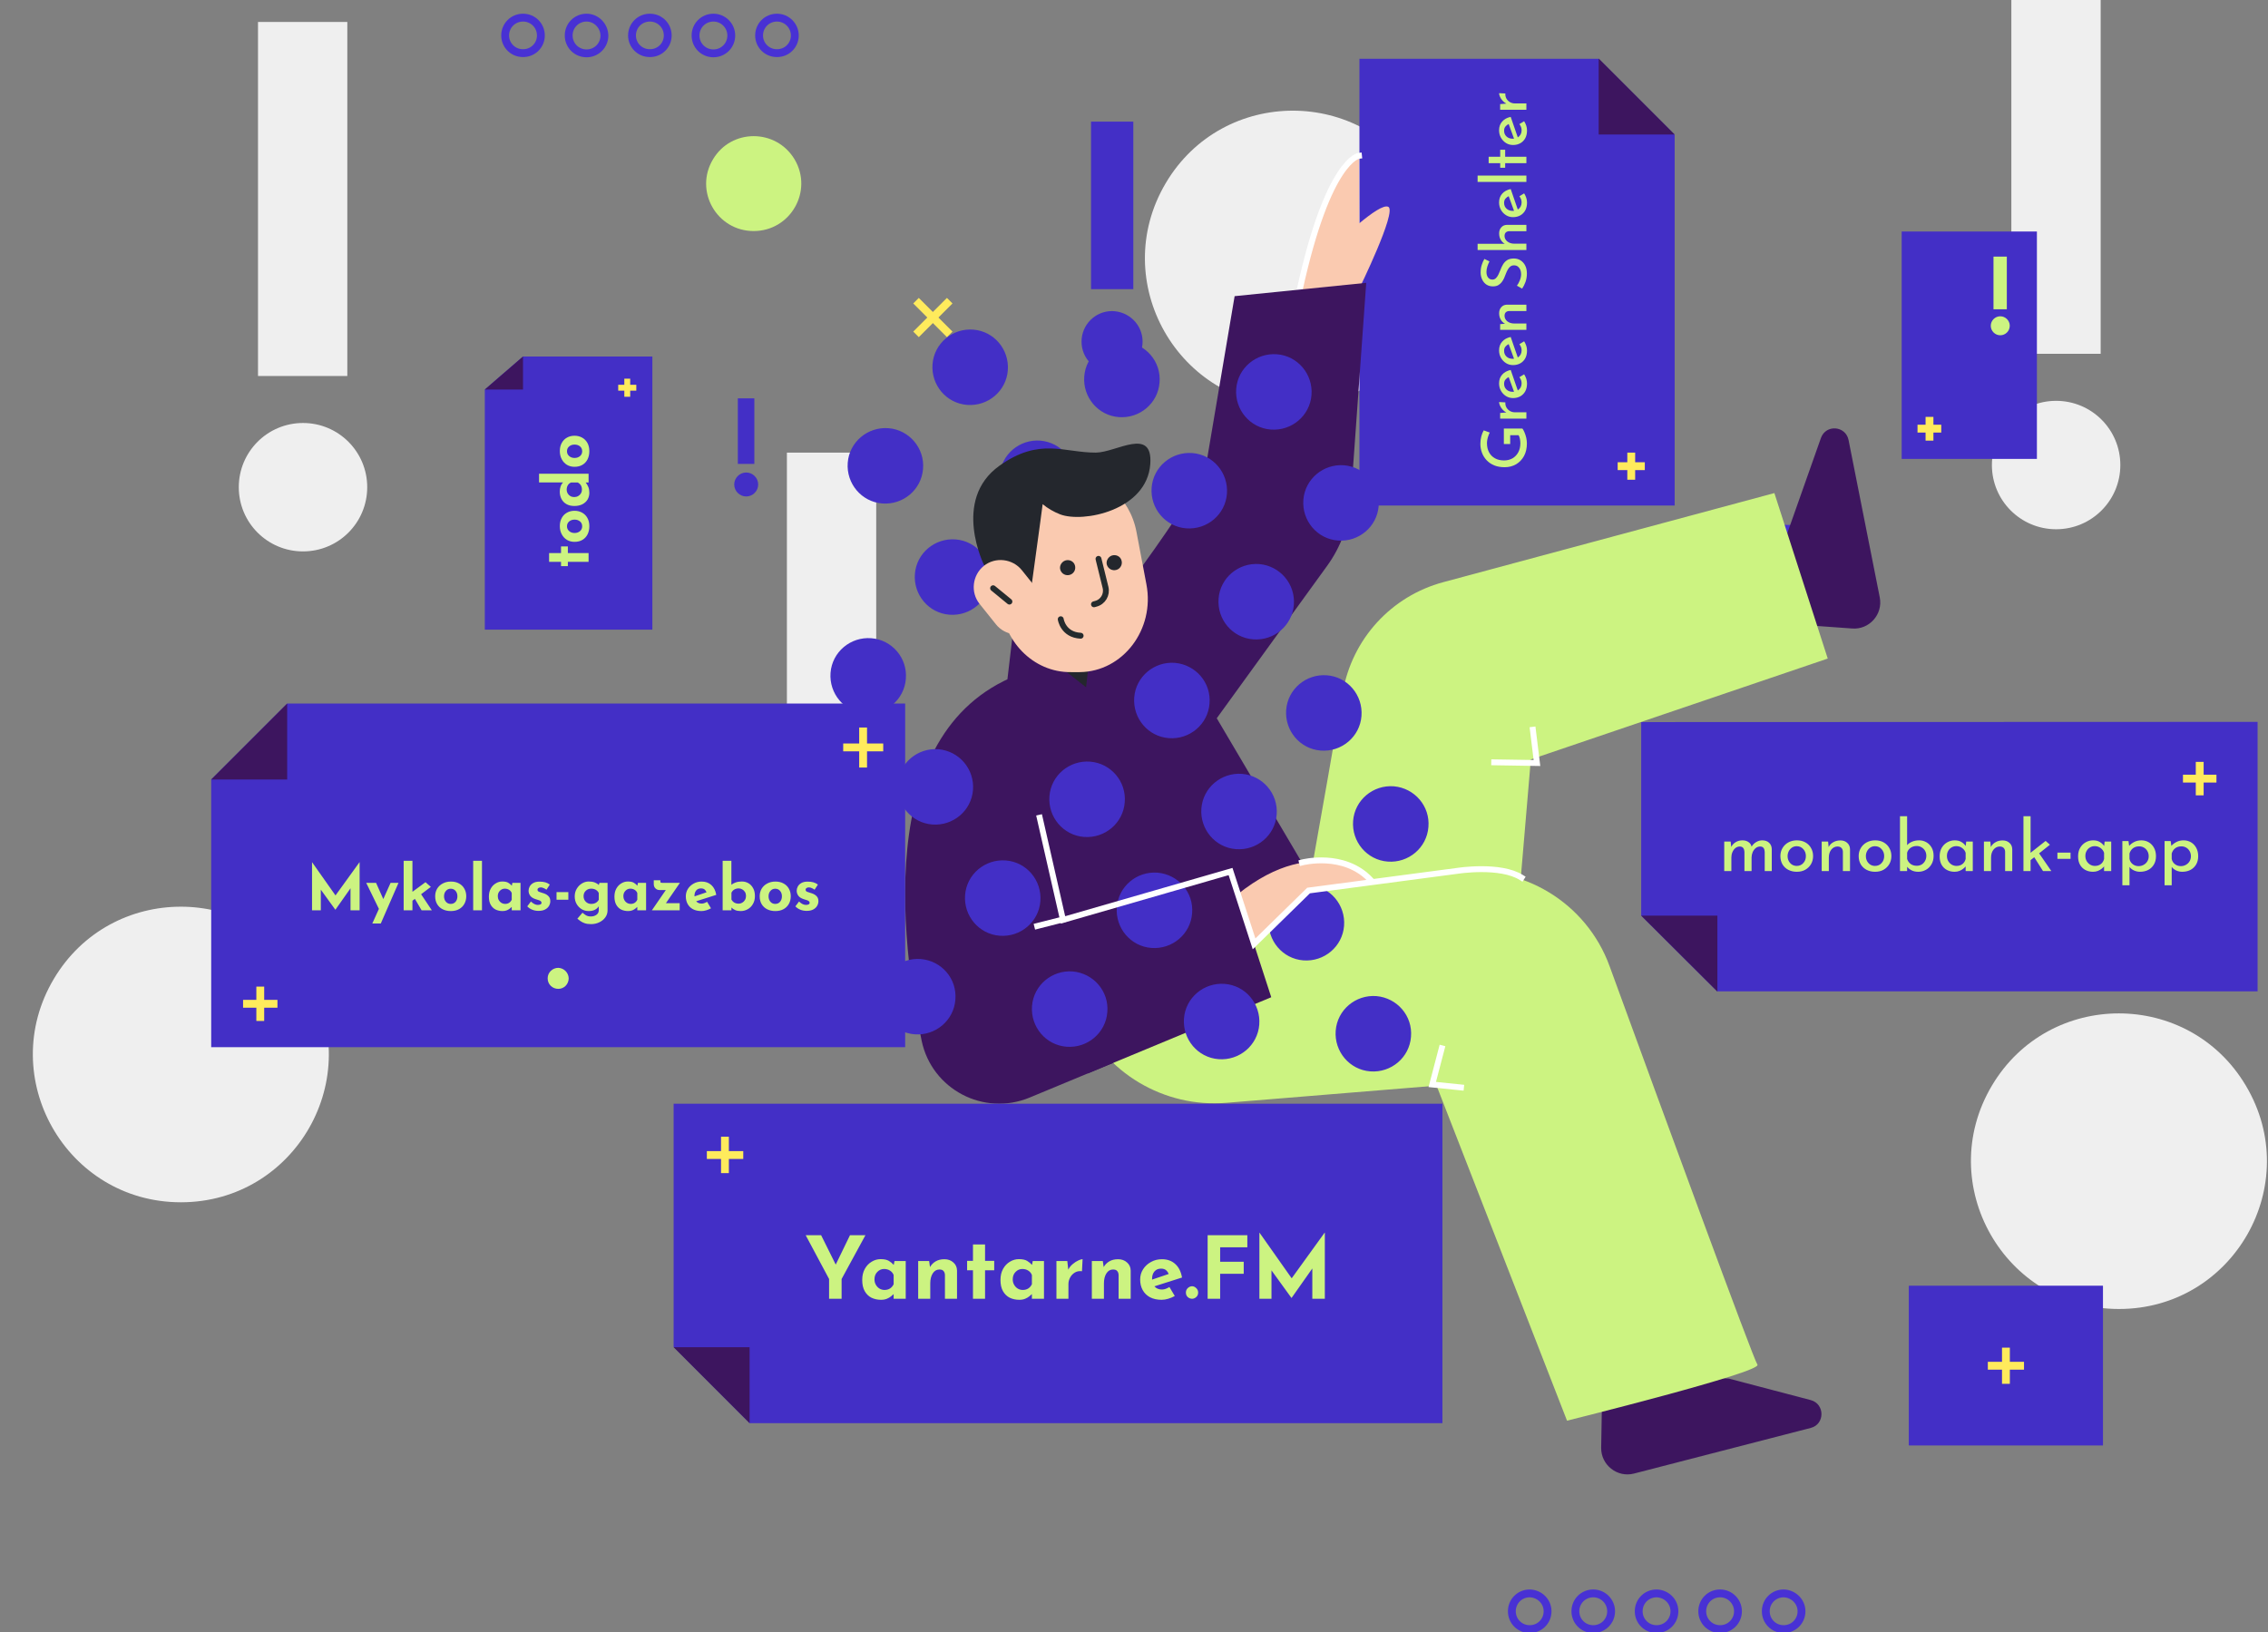 <svg width="578" height="416" viewBox="0 0 578 416" fill="none" xmlns="http://www.w3.org/2000/svg">
<rect x="0" y="0" width="578" height="416" fill="#808080" stroke="none"/>
<g clip-path="url(#clip0_120_2)">
<path d="M252.868 242.513H232.122M242.495 252.884V232.142M413.186 172.162L426.037 172.507L425.692 159.659L438.542 160.004L438.197 147.156L451.048 147.501L450.702 134.653L463.553 134.998L463.207 122.15M137.844 9.046C137.844 11.581 135.77 13.598 133.234 13.54C130.756 13.54 128.739 11.524 128.739 9.046C128.739 6.511 130.756 4.494 133.292 4.494C135.827 4.494 137.844 6.511 137.844 9.046ZM154.037 9.046C154.037 11.581 152.02 13.598 149.485 13.598C146.949 13.598 144.932 11.581 144.932 9.046C144.932 6.511 146.949 4.494 149.485 4.494C151.963 4.494 153.98 6.568 154.037 9.046V9.046ZM170.173 9.046C170.173 11.581 168.098 13.598 165.563 13.54C163.085 13.54 161.068 11.524 161.068 9.046C161.068 6.511 163.085 4.494 165.62 4.494C168.156 4.494 170.173 6.511 170.173 9.046V9.046ZM186.366 9.046C186.366 11.581 184.349 13.598 181.814 13.598C179.278 13.598 177.261 11.581 177.261 9.046C177.261 6.511 179.278 4.494 181.814 4.494C184.349 4.494 186.366 6.568 186.366 9.046V9.046ZM202.559 9.046C202.559 11.581 200.485 13.598 197.949 13.54C195.471 13.54 193.454 11.524 193.454 9.046C193.454 6.511 195.471 4.494 198.007 4.494C200.542 4.494 202.559 6.568 202.559 9.046V9.046ZM394.4 410.641C394.4 413.177 392.383 415.193 389.847 415.193C387.312 415.193 385.295 413.177 385.295 410.641C385.295 408.106 387.312 406.09 389.847 406.09C392.383 406.147 394.4 408.164 394.4 410.641ZM410.593 410.641C410.593 413.177 408.576 415.193 406.041 415.193C403.505 415.193 401.488 413.177 401.488 410.641C401.488 408.106 403.505 406.09 406.041 406.09C408.576 406.09 410.593 408.164 410.593 410.641ZM426.729 410.641C426.729 413.177 424.712 415.193 422.176 415.193C419.641 415.193 417.624 413.177 417.624 410.641C417.624 408.106 419.641 406.09 422.176 406.09C424.712 406.147 426.729 408.164 426.729 410.641ZM442.922 410.641C442.922 413.177 440.905 415.193 438.37 415.193C435.834 415.193 433.817 413.177 433.817 410.641C433.817 408.106 435.834 406.09 438.37 406.09C440.905 406.09 442.922 408.164 442.922 410.641ZM459.115 410.641C459.115 413.177 457.098 415.193 454.563 415.193C452.027 415.193 450.01 413.177 450.01 410.641C450.01 408.106 452.027 406.09 454.563 406.09C457.041 406.147 459.115 408.164 459.115 410.641Z" stroke="#4831D4" stroke-width="2" stroke-miterlimit="50"/>
<path d="M540.369 118.52C540.369 127.566 533.051 134.883 524.003 134.883C514.956 134.883 507.637 127.566 507.637 118.52C507.637 109.474 514.956 102.156 524.003 102.156C533.051 102.156 540.369 109.474 540.369 118.52ZM535.356 90.172H512.593V-0.058H535.356V90.172ZM228.319 233.928C228.319 242.974 221 250.291 211.952 250.291C202.905 250.291 195.586 242.974 195.586 233.928C195.586 224.882 202.905 217.565 211.952 217.565C221 217.565 228.319 224.882 228.319 233.928ZM223.305 205.58H200.542V115.351H223.305V205.58ZM46.102 306.411C16.885 306.411 -1.21 274.606 13.715 249.485C28.295 224.94 63.851 224.94 78.43 249.485C93.413 274.606 75.319 306.411 46.102 306.411ZM329.512 103.539C300.295 103.539 282.2 71.734 297.125 46.613C311.705 22.068 347.261 22.068 361.841 46.613C376.824 71.734 358.729 103.539 329.512 103.539ZM540.024 333.607C510.807 333.607 492.712 301.802 507.637 276.68C522.217 252.135 557.773 252.135 572.352 276.68C587.336 301.802 569.241 333.607 540.024 333.607ZM93.586 124.166C93.586 133.212 86.268 140.53 77.22 140.53C68.173 140.53 60.854 133.212 60.854 124.166C60.854 115.12 68.173 107.803 77.22 107.803C86.268 107.803 93.586 115.12 93.586 124.166ZM88.515 95.818H65.752V5.589H88.515V95.818Z" fill="#EFEFEF"/>
<path d="M346.397 46.44L346.454 49.436L346.397 46.44Z" fill="#3361C2"/>
<path d="M426.786 34.34V128.833H346.454V14.981H407.424L426.786 34.34Z" fill="#432FC6"/>
<path d="M346.397 73.578L331.241 74.212C331.241 74.212 337.58 43.098 346.339 39.699L346.397 56.926C349.451 54.391 352.678 52.087 353.831 52.72C356.02 53.93 346.397 73.578 346.397 73.578Z" fill="#FACAB0"/>
<path d="M346.339 39.699C346.339 39.699 338.559 40.505 331.241 73.808" stroke="white" stroke-width="1.5" stroke-miterlimit="50" stroke-linecap="square"/>
<path d="M408.403 349.163L408.058 368.984C408 373.363 412.149 376.647 416.414 375.552L461.478 363.914C465.108 362.992 465.108 357.806 461.478 356.827L440.617 351.353L408.403 349.163ZM458.424 159.198L472.024 160.177C476.403 160.523 479.919 156.547 479.054 152.226L471.102 112.124C470.353 108.494 465.339 108.091 464.071 111.606L454.505 138.686L458.424 159.198ZM266.986 208.403L274.075 233.064L313.549 222.174L323.98 254.152L262.376 279.734C250.678 284.574 237.481 277.602 234.888 265.272C228.319 233.582 223.766 179.134 266.583 169.857C277.878 167.38 306.98 120.824 306.98 120.824L314.644 75.479L348.183 72.08L344.207 127.739C343.803 133.673 341.729 139.377 338.214 144.217L310.092 183.052L335.332 225.804L270.559 262.679L266.986 208.403Z" fill="#3D155F"/>
<path d="M329.512 246.143C330.146 245.509 337.522 203.506 342.19 176.483C344.553 162.885 354.522 151.938 367.834 148.366L452.2 125.664L465.8 167.84L390.136 193.538L385.525 247.872L329.512 246.143Z" fill="#CCF381"/>
<path d="M272.058 251.732L275.112 258.704C281.566 273.396 296.607 282.385 312.569 281.059L366.105 276.68L399.356 362.07C399.356 362.07 449.319 349.682 447.878 347.781C446.841 346.398 423.905 283.767 410.19 246.201C404.312 230.068 387.946 220.157 370.946 222.404L294.993 232.43L272.058 251.732Z" fill="#CCF381"/>
<path d="M277.244 273.569L323.98 254.152L314.529 225.055L263.356 237.443L277.244 273.569Z" fill="#3D155F"/>
<path d="M265.142 229.664C264.739 234.965 260.071 238.883 254.769 238.48C249.468 238.077 245.549 233.41 245.952 228.109C246.356 222.808 251.024 218.89 256.325 219.293C261.627 219.697 265.546 224.364 265.142 229.664Z" fill="#432FC6"/>
<path d="M303.81 232.776C303.407 238.077 298.739 241.995 293.437 241.591C288.136 241.188 284.217 236.521 284.62 231.22C285.024 225.919 289.692 222.001 294.993 222.405C300.295 222.865 304.271 227.475 303.81 232.776Z" fill="#432FC6"/>
<path d="M342.536 235.945C342.132 241.245 337.464 245.163 332.163 244.76C326.861 244.357 322.942 239.69 323.346 234.389C323.749 229.088 328.417 225.17 333.719 225.573C339.02 225.977 342.939 230.644 342.536 235.945Z" fill="#432FC6"/>
<path d="M286.637 204.485C286.234 209.786 281.566 213.704 276.264 213.301C270.963 212.898 267.044 208.231 267.447 202.93C267.851 197.629 272.519 193.711 277.82 194.114C283.122 194.518 287.098 199.185 286.637 204.485Z" fill="#432FC6"/>
<path d="M325.363 207.597C324.959 212.898 320.291 216.816 314.99 216.412C309.688 216.009 305.769 211.342 306.173 206.041C306.576 200.74 311.244 196.822 316.546 197.226C321.847 197.687 325.766 202.296 325.363 207.597Z" fill="#432FC6"/>
<path d="M364.031 210.766C363.627 216.067 358.959 219.985 353.658 219.581C348.356 219.178 344.437 214.511 344.841 209.21C345.244 203.909 349.912 199.991 355.214 200.395C360.515 200.855 364.492 205.465 364.031 210.766Z" fill="#432FC6"/>
<path d="M247.969 201.316C247.566 206.617 242.898 210.535 237.597 210.132C232.295 209.728 228.376 205.061 228.78 199.761C229.183 194.46 233.851 190.542 239.153 190.945C244.454 191.406 248.373 196.015 247.969 201.316Z" fill="#432FC6"/>
<path d="M282.2 257.955C281.797 263.255 277.129 267.173 271.827 266.77C266.525 266.367 262.607 261.7 263.01 256.399C263.414 251.098 268.081 247.18 273.383 247.583C278.685 248.044 282.661 252.654 282.2 257.955Z" fill="#432FC6"/>
<path d="M320.925 261.124C320.522 266.424 315.854 270.342 310.553 269.939C305.251 269.536 301.332 264.869 301.736 259.568C302.139 254.267 306.807 250.349 312.108 250.752C317.41 251.156 321.329 255.823 320.925 261.124Z" fill="#432FC6"/>
<path d="M359.593 264.235C359.19 269.536 354.522 273.454 349.22 273.05C343.919 272.647 340 267.98 340.403 262.679C340.807 257.378 345.475 253.46 350.776 253.864C356.078 254.325 360.054 258.934 359.593 264.235Z" fill="#432FC6"/>
<path d="M243.475 254.786C243.071 260.087 238.403 264.005 233.102 263.601C227.8 263.198 223.881 258.531 224.285 253.23C224.688 247.929 229.356 244.011 234.658 244.415C240.017 244.875 243.936 249.485 243.475 254.786Z" fill="#432FC6"/>
<path d="M273.959 122.668C273.556 127.969 268.888 131.887 263.586 131.484C258.285 131.08 254.366 126.413 254.77 121.112C255.173 115.812 259.841 111.894 265.142 112.297C270.444 112.758 274.363 117.367 273.959 122.668Z" fill="#432FC6"/>
<path d="M312.685 125.837C312.281 131.138 307.613 135.056 302.312 134.653C297.01 134.249 293.091 129.582 293.495 124.282C293.898 118.981 298.566 115.063 303.868 115.466C309.169 115.869 313.088 120.536 312.685 125.837Z" fill="#432FC6"/>
<path d="M351.353 128.949C350.949 134.249 346.281 138.167 340.98 137.764C335.678 137.361 331.759 132.694 332.163 127.393C332.566 122.092 337.234 118.174 342.536 118.577C347.837 119.038 351.814 123.648 351.353 128.949Z" fill="#432FC6"/>
<path d="M235.234 119.499C234.83 124.8 230.163 128.718 224.861 128.315C219.559 127.911 215.641 123.244 216.044 117.943C216.447 112.643 221.115 108.725 226.417 109.128C231.719 109.531 235.695 114.256 235.234 119.499Z" fill="#432FC6"/>
<path d="M291.017 150.958C290.614 156.259 285.946 160.177 280.644 159.774C275.342 159.371 271.424 154.703 271.827 149.403C272.231 144.102 276.898 140.184 282.2 140.587C287.502 140.99 291.478 145.715 291.017 150.958Z" fill="#432FC6"/>
<path d="M329.742 154.128C329.339 159.428 324.671 163.346 319.37 162.943C314.068 162.54 310.149 157.873 310.553 152.572C310.956 147.271 315.624 143.353 320.925 143.756C326.227 144.217 330.146 148.827 329.742 154.128Z" fill="#432FC6"/>
<path d="M252.349 147.847C251.946 153.148 247.278 157.066 241.976 156.663C236.675 156.259 232.756 151.592 233.159 146.291C233.563 140.99 238.23 137.072 243.532 137.476C248.834 137.879 252.752 142.546 252.349 147.847Z" fill="#432FC6"/>
<path d="M295.512 97.489C295.108 102.79 290.441 106.708 285.139 106.305C279.837 105.901 275.919 101.234 276.322 95.933C276.725 90.633 281.393 86.715 286.695 87.118C291.997 87.579 295.973 92.188 295.512 97.489Z" fill="#432FC6"/>
<path d="M334.237 100.658C333.834 105.959 329.166 109.877 323.864 109.474C318.563 109.07 314.644 104.403 315.047 99.103C315.451 93.802 320.119 89.884 325.42 90.287C330.722 90.69 334.641 95.357 334.237 100.658Z" fill="#432FC6"/>
<path d="M256.844 94.378C256.441 99.679 251.773 103.597 246.471 103.193C241.17 102.79 237.251 98.123 237.654 92.822C238.058 87.521 242.725 83.603 248.027 84.007C253.329 84.41 257.248 89.077 256.844 94.378Z" fill="#432FC6"/>
<path d="M308.247 179.306C307.844 184.607 303.176 188.525 297.875 188.122C292.573 187.719 288.654 183.052 289.058 177.751C289.461 172.45 294.129 168.532 299.43 168.935C304.732 169.396 308.708 174.006 308.247 179.306Z" fill="#432FC6"/>
<path d="M346.973 182.475C346.569 187.776 341.902 191.694 336.6 191.291C331.298 190.888 327.38 186.221 327.783 180.92C328.186 175.619 332.854 171.701 338.156 172.104C343.458 172.508 347.376 177.175 346.973 182.475Z" fill="#432FC6"/>
<path d="M230.854 173.026C230.451 178.327 225.783 182.245 220.481 181.841C215.18 181.438 211.261 176.771 211.664 171.47C212.068 166.169 216.736 162.251 222.037 162.655C227.339 163.058 231.315 167.725 230.854 173.026Z" fill="#432FC6"/>
<path d="M266.814 183.974C266.41 183.974 266.007 183.974 265.603 183.916C260.071 183.282 256.153 178.269 256.786 172.738L261.166 135.517C261.8 129.986 266.814 126.068 272.346 126.701C277.878 127.335 281.797 132.348 281.163 137.879L276.783 175.158C276.149 180.228 271.827 183.974 266.814 183.974Z" fill="#3D155F"/>
<path d="M372.329 277.141L365.01 276.392L367.43 267.173M264.336 236.002L270.905 234.331" stroke="white" stroke-width="1.5" stroke-miterlimit="50" stroke-linecap="square"/>
<path d="M319.312 240.266C319.312 240.208 333.027 227.705 333.027 227.705L349.278 224.306C349.278 224.306 335.908 211.457 315.393 227.936L319.312 240.266Z" fill="#FACAB0"/>
<path d="M390.654 185.99L391.692 194.46L380.8 194.287M264.969 208.403L270.905 234.447L313.607 222.116L319.6 240.554L333.488 226.956L371.407 221.943C371.407 221.943 382.356 220.215 387.773 223.672" stroke="white" stroke-width="1.5" stroke-miterlimit="50" stroke-linecap="square"/>
<path d="M230.681 179.306V266.885H53.824V198.666L73.186 179.306H230.681ZM575.349 183.973V252.654H437.62L418.258 233.352V184.031L575.349 183.973ZM191.034 362.703H367.603V281.29H171.671V343.286L191.034 362.703ZM519.105 116.964H484.644V59.001H519.105V116.964Z" fill="#432FC6"/>
<path d="M192.071 58.885C182.678 58.885 176.858 48.687 181.698 40.62C186.366 32.727 197.776 32.727 202.502 40.62C207.285 48.687 201.464 58.885 192.071 58.885Z" fill="#CCF381"/>
<path d="M291.19 87.06C291.19 91.324 287.732 94.839 283.41 94.839C279.088 94.839 275.63 91.382 275.63 87.06C275.63 82.797 279.088 79.282 283.41 79.282C287.732 79.34 291.19 82.797 291.19 87.06ZM288.827 73.693H278.051V30.998H288.827V73.693Z" fill="#432FC6"/>
<path d="M144.932 249.312C144.932 250.81 143.78 252.02 142.281 252.02C140.783 252.02 139.573 250.867 139.573 249.369V249.312C139.573 247.814 140.841 246.661 142.281 246.661C143.722 246.719 144.875 247.871 144.932 249.312ZM512.19 83.027C512.19 84.352 511.095 85.447 509.769 85.447C508.444 85.447 507.349 84.352 507.349 83.027C507.349 81.702 508.444 80.607 509.769 80.607C511.095 80.607 512.19 81.702 512.19 83.027ZM511.441 78.821H508.041V65.396H511.441V78.821Z" fill="#CCF381"/>
<path d="M556.332 198.436H564.861M560.597 194.172V202.699M180.142 294.369H189.42M184.752 289.702V298.979M61.949 255.823H70.708M66.329 251.444V260.202M214.891 190.484H225.091M219.963 185.414V195.612M412.264 118.808H419.18" stroke="#FFEB5C" stroke-width="2" stroke-miterlimit="50"/>
<path d="M415.722 115.351V122.265" stroke="#FFEB5C" stroke-width="2" stroke-miterlimit="50"/>
<path d="M488.678 109.243H494.729" stroke="#FFEB5C" stroke-width="2" stroke-miterlimit="50"/>
<path d="M491.732 106.247V112.297" stroke="#FFEB5C" stroke-width="2" stroke-miterlimit="50"/>
<path d="M535.932 368.35H486.488V327.729H535.932V368.35Z" fill="#432FC6"/>
<path d="M535.932 368.35H486.488V327.729H535.932V368.35Z" fill="#432FC6"/>
<path d="M506.6 348.069H515.82" stroke="#FFEB5C" stroke-width="2" stroke-miterlimit="50"/>
<path d="M511.21 343.459V352.678" stroke="#FFEB5C" stroke-width="2" stroke-miterlimit="50"/>
<path d="M193.224 123.475C193.224 125.146 191.841 126.529 190.169 126.529C188.498 126.529 187.115 125.146 187.115 123.475C187.115 121.804 188.498 120.421 190.169 120.421C191.841 120.421 193.224 121.804 193.224 123.475Z" fill="#432FC6"/>
<path d="M192.244 118.232H188.037V101.522H192.244V118.232Z" fill="#432FC6"/>
<path d="M233.448 76.632L242.034 85.217" stroke="#FFEB5C" stroke-width="2" stroke-miterlimit="50"/>
<path d="M242.034 76.632L233.448 85.217" stroke="#FFEB5C" stroke-width="2" stroke-miterlimit="50"/>
<path d="M277.244 171.125L270.617 170.318L276.783 175.158L277.244 171.125Z" fill="#24272D"/>
<path d="M331.817 219.812C331.817 219.812 342.478 216.988 349.278 224.248" stroke="white" stroke-width="1.5" stroke-miterlimit="50" stroke-linecap="square"/>
<path d="M272.922 171.297H275.169C286.176 171.182 294.359 160.408 292.169 148.942L289.634 135.574C287.963 126.644 280.471 120.306 271.942 120.479C262.203 120.709 254.539 129.294 254.769 139.608L255.058 153.033C255.346 163.231 263.298 171.413 272.922 171.297Z" fill="#FACAB0"/>
<path d="M279.952 142.431L281.739 149.691C282.2 151.535 281.105 153.436 279.203 153.897L278.8 154.012" stroke="#252B2D" stroke-width="1.5" stroke-miterlimit="50" stroke-linecap="round" stroke-linejoin="round"/>
<path d="M262.319 153.494L265.085 133.27L265.719 128.488C267.044 129.582 268.542 130.447 270.156 131.08C275.976 133.328 292.285 130.101 293.149 118.289C293.841 108.667 284.505 115.293 279.319 115.351C271.193 115.408 264.969 111.375 254.712 118.693C242.437 127.451 250.851 144.16 250.851 144.16C250.851 144.16 256.383 141.164 262.319 153.494Z" fill="#24272D"/>
<path d="M270.386 145.6C270.905 146.522 272.058 146.868 273.037 146.349C273.959 145.831 274.305 144.678 273.786 143.699C273.268 142.777 272.058 142.489 271.136 143.007C270.214 143.583 269.868 144.678 270.386 145.6Z" fill="#24272D"/>
<path d="M282.258 144.333C282.776 145.254 283.929 145.6 284.909 145.082C285.831 144.563 286.176 143.411 285.658 142.431C285.139 141.509 283.929 141.221 283.007 141.74C282.085 142.316 281.739 143.468 282.258 144.333Z" fill="#24272D"/>
<path d="M270.329 157.815C270.329 157.815 270.905 161.791 275.4 162.021" stroke="#252B2D" stroke-width="1.5" stroke-miterlimit="50" stroke-linecap="round" stroke-linejoin="round"/>
<path d="M263.471 160.177C266.41 157.815 266.929 153.436 264.566 150.498L260.417 145.312C258.054 142.373 253.675 141.855 250.736 144.217C247.797 146.58 247.278 150.959 249.641 153.897L253.79 159.083C256.153 162.079 260.532 162.54 263.471 160.177Z" fill="#FACAB0"/>
<path d="M253.098 149.921L257.247 153.321" stroke="#252B2D" stroke-width="1.5" stroke-miterlimit="50" stroke-linecap="round" stroke-linejoin="round"/>
<path d="M73.186 179.306V198.666H53.824L73.186 179.306Z" fill="#3D155F"/>
<path d="M191.034 362.704L171.671 343.344H191.034V362.704Z" fill="#3D155F"/>
<path d="M437.678 233.352V252.711L418.258 233.352H437.678Z" fill="#3D155F"/>
<path d="M407.424 14.923L426.786 34.283H407.424V14.923Z" fill="#3D155F"/>
<path d="M166.254 160.465H123.552V99.275L133.291 90.863H166.254V160.465Z" fill="#432FC6"/>
<path d="M133.291 99.275H123.552L133.291 90.863V99.275Z" fill="#3D155F"/>
<path d="M157.552 98.814H162.163M159.858 96.51V101.119" stroke="#FFEB5C" stroke-width="1.5" stroke-miterlimit="10"/>
<path d="M211.292 325.962L205.33 314.808H209.268L212.986 322.288L216.616 314.808H220.554L214.482 325.962V331H211.292V325.962ZM224.532 331.264C223.638 331.264 222.824 331.088 222.09 330.736C221.372 330.369 220.8 329.812 220.374 329.064C219.949 328.316 219.736 327.363 219.736 326.204C219.736 325.119 219.956 324.18 220.396 323.388C220.836 322.596 221.416 321.987 222.134 321.562C222.853 321.122 223.616 320.902 224.422 320.902C225.361 320.902 226.072 321.056 226.556 321.364C227.04 321.657 227.444 321.995 227.766 322.376L227.964 321.386H230.824V331H227.744V329.812C227.598 329.959 227.378 330.149 227.084 330.384C226.806 330.619 226.454 330.824 226.028 331C225.603 331.176 225.104 331.264 224.532 331.264ZM225.412 328.756C226.483 328.756 227.26 328.272 227.744 327.304V324.95C227.568 324.481 227.26 324.107 226.82 323.828C226.395 323.549 225.889 323.41 225.302 323.41C224.642 323.41 224.07 323.659 223.586 324.158C223.102 324.642 222.86 325.273 222.86 326.05C222.86 326.563 222.978 327.025 223.212 327.436C223.447 327.847 223.755 328.169 224.136 328.404C224.532 328.639 224.958 328.756 225.412 328.756ZM236.792 321.386L237.012 322.926C237.349 322.325 237.826 321.841 238.442 321.474C239.058 321.107 239.806 320.924 240.686 320.924C241.595 320.924 242.351 321.195 242.952 321.738C243.568 322.266 243.883 322.955 243.898 323.806V331H240.818V324.95C240.803 324.525 240.686 324.187 240.466 323.938C240.261 323.674 239.909 323.542 239.41 323.542C238.691 323.542 238.119 323.879 237.694 324.554C237.283 325.214 237.078 326.057 237.078 327.084V331H233.998V321.386H236.792ZM247.963 317.162H251.043V321.342H253.375V323.74H251.043V331H247.963V323.74H246.467V321.342H247.963V317.162ZM259.767 331.264C258.872 331.264 258.058 331.088 257.325 330.736C256.606 330.369 256.034 329.812 255.609 329.064C255.183 328.316 254.971 327.363 254.971 326.204C254.971 325.119 255.191 324.18 255.631 323.388C256.071 322.596 256.65 321.987 257.369 321.562C258.087 321.122 258.85 320.902 259.657 320.902C260.595 320.902 261.307 321.056 261.791 321.364C262.275 321.657 262.678 321.995 263.001 322.376L263.199 321.386H266.059V331H262.979V329.812C262.832 329.959 262.612 330.149 262.319 330.384C262.04 330.619 261.688 330.824 261.263 331C260.837 331.176 260.339 331.264 259.767 331.264ZM260.647 328.756C261.717 328.756 262.495 328.272 262.979 327.304V324.95C262.803 324.481 262.495 324.107 262.055 323.828C261.629 323.549 261.123 323.41 260.537 323.41C259.877 323.41 259.305 323.659 258.821 324.158C258.337 324.642 258.095 325.273 258.095 326.05C258.095 326.563 258.212 327.025 258.447 327.436C258.681 327.847 258.989 328.169 259.371 328.404C259.767 328.639 260.192 328.756 260.647 328.756ZM272.004 321.386L272.246 323.586C272.525 323.029 272.906 322.552 273.39 322.156C273.874 321.745 274.351 321.437 274.82 321.232C275.29 321.012 275.649 320.902 275.898 320.902L275.744 323.982C275.026 323.894 274.41 324.011 273.896 324.334C273.383 324.657 272.987 325.082 272.708 325.61C272.43 326.138 272.29 326.681 272.29 327.238V331H269.232V321.386H272.004ZM281.05 321.386L281.27 322.926C281.607 322.325 282.084 321.841 282.7 321.474C283.316 321.107 284.064 320.924 284.944 320.924C285.853 320.924 286.609 321.195 287.21 321.738C287.826 322.266 288.141 322.955 288.156 323.806V331H285.076V324.95C285.061 324.525 284.944 324.187 284.724 323.938C284.519 323.674 284.167 323.542 283.668 323.542C282.949 323.542 282.377 323.879 281.952 324.554C281.541 325.214 281.336 326.057 281.336 327.084V331H278.256V321.386H281.05ZM296.048 331.264C294.875 331.264 293.878 331.044 293.056 330.604C292.25 330.164 291.634 329.555 291.208 328.778C290.783 328.001 290.57 327.106 290.57 326.094C290.57 325.126 290.82 324.253 291.318 323.476C291.817 322.699 292.484 322.083 293.32 321.628C294.156 321.159 295.088 320.924 296.114 320.924C297.493 320.924 298.622 321.327 299.502 322.134C300.397 322.926 300.976 324.077 301.24 325.588L294.2 327.832C294.67 328.375 295.308 328.646 296.114 328.646C296.452 328.646 296.774 328.587 297.082 328.47C297.405 328.353 297.72 328.199 298.028 328.008L299.392 330.296C298.879 330.589 298.322 330.824 297.72 331C297.134 331.176 296.576 331.264 296.048 331.264ZM293.606 326.116L297.83 324.686C297.698 324.319 297.486 324.004 297.192 323.74C296.899 323.461 296.459 323.322 295.872 323.322C295.183 323.322 294.633 323.557 294.222 324.026C293.812 324.495 293.606 325.126 293.606 325.918C293.606 325.977 293.606 326.043 293.606 326.116ZM302.225 329.416C302.225 328.961 302.386 328.58 302.709 328.272C303.046 327.964 303.413 327.81 303.809 327.81C304.175 327.81 304.52 327.964 304.843 328.272C305.18 328.58 305.349 328.961 305.349 329.416C305.349 329.9 305.18 330.289 304.843 330.582C304.52 330.861 304.175 331 303.809 331C303.413 331 303.046 330.861 302.709 330.582C302.386 330.289 302.225 329.9 302.225 329.416ZM307.766 314.808H317.886V317.888H310.956V321.562H316.962V324.642H310.956V331H307.766V314.808ZM320.957 331V314.148H320.979L329.185 325.786L337.589 314.148H337.633V331H334.443V323.278L329.163 330.78H329.119L324.037 323.762V331H320.957Z" fill="#CCF381"/>
<path d="M79.52 232V219.744H79.536L85.504 228.208L91.616 219.744H91.648V232H89.328V226.384L85.488 231.84H85.456L81.76 226.736V232H79.52ZM94.884 235.36L96.564 231.632L93.332 225.008H95.844L97.684 229.136L99.54 225.008H101.556L97.044 235.36H94.884ZM102.871 232V219.376H105.111V227.28L108.439 224.832L109.799 226.032L107.319 227.904L110.055 232H107.447L105.735 229.088L105.111 229.552V232H102.871ZM110.905 228.416C110.905 227.701 111.07 227.061 111.401 226.496C111.742 225.931 112.217 225.488 112.825 225.168C113.433 224.837 114.132 224.672 114.921 224.672C115.721 224.672 116.414 224.837 117.001 225.168C117.588 225.488 118.036 225.931 118.345 226.496C118.665 227.061 118.825 227.701 118.825 228.416C118.825 229.131 118.665 229.776 118.345 230.352C118.036 230.917 117.588 231.365 117.001 231.696C116.414 232.027 115.71 232.192 114.889 232.192C114.121 232.192 113.433 232.043 112.825 231.744C112.228 231.445 111.758 231.013 111.417 230.448C111.076 229.883 110.905 229.205 110.905 228.416ZM113.161 228.432C113.161 228.987 113.321 229.451 113.641 229.824C113.961 230.187 114.366 230.368 114.857 230.368C115.38 230.368 115.796 230.187 116.105 229.824C116.414 229.451 116.569 228.987 116.569 228.432C116.569 227.877 116.414 227.419 116.105 227.056C115.796 226.683 115.38 226.496 114.857 226.496C114.366 226.496 113.961 226.683 113.641 227.056C113.321 227.419 113.161 227.877 113.161 228.432ZM120.59 219.376H122.83V232H120.59V219.376ZM128.08 232.192C127.43 232.192 126.838 232.064 126.304 231.808C125.782 231.541 125.366 231.136 125.056 230.592C124.747 230.048 124.592 229.355 124.592 228.512C124.592 227.723 124.752 227.04 125.072 226.464C125.392 225.888 125.814 225.445 126.336 225.136C126.859 224.816 127.414 224.656 128 224.656C128.683 224.656 129.2 224.768 129.552 224.992C129.904 225.205 130.198 225.451 130.432 225.728L130.576 225.008H132.656V232H130.416V231.136C130.31 231.243 130.15 231.381 129.936 231.552C129.734 231.723 129.478 231.872 129.168 232C128.859 232.128 128.496 232.192 128.08 232.192ZM128.72 230.368C129.499 230.368 130.064 230.016 130.416 229.312V227.6C130.288 227.259 130.064 226.987 129.744 226.784C129.435 226.581 129.067 226.48 128.64 226.48C128.16 226.48 127.744 226.661 127.392 227.024C127.04 227.376 126.864 227.835 126.864 228.4C126.864 228.773 126.95 229.109 127.12 229.408C127.291 229.707 127.515 229.941 127.792 230.112C128.08 230.283 128.39 230.368 128.72 230.368ZM137.237 232.144C136.661 232.144 136.122 232.043 135.621 231.84C135.13 231.637 134.714 231.355 134.373 230.992L135.301 229.76C135.642 230.069 135.957 230.293 136.245 230.432C136.543 230.56 136.81 230.624 137.045 230.624C137.322 230.624 137.551 230.581 137.733 230.496C137.914 230.411 138.005 230.272 138.005 230.08C138.005 229.899 137.93 229.755 137.781 229.648C137.642 229.541 137.461 229.456 137.237 229.392C137.013 229.317 136.773 229.243 136.517 229.168C135.877 228.965 135.413 228.672 135.125 228.288C134.847 227.893 134.709 227.467 134.709 227.008C134.709 226.656 134.799 226.304 134.981 225.952C135.173 225.589 135.471 225.291 135.877 225.056C136.293 224.811 136.826 224.688 137.477 224.688C138.063 224.688 138.559 224.747 138.965 224.864C139.37 224.981 139.754 225.173 140.117 225.44L139.269 226.752C139.066 226.592 138.837 226.459 138.581 226.352C138.335 226.235 138.106 226.171 137.893 226.16C137.605 226.149 137.381 226.203 137.221 226.32C137.061 226.427 136.981 226.555 136.981 226.704C136.97 226.96 137.087 227.147 137.333 227.264C137.589 227.371 137.871 227.467 138.181 227.552C138.255 227.573 138.325 227.595 138.389 227.616C138.463 227.637 138.533 227.659 138.597 227.68C139.098 227.851 139.498 228.096 139.797 228.416C140.095 228.725 140.245 229.141 140.245 229.664C140.245 230.091 140.133 230.496 139.909 230.88C139.695 231.253 139.365 231.557 138.917 231.792C138.479 232.027 137.919 232.144 137.237 232.144ZM141.833 227.36H144.841V229.312H141.833V227.36ZM150.627 235.52C149.998 235.52 149.465 235.445 149.027 235.296C148.601 235.147 148.238 234.965 147.939 234.752C147.641 234.539 147.374 234.336 147.139 234.144L148.451 232.608C148.697 232.832 148.979 233.045 149.299 233.248C149.63 233.461 150.062 233.568 150.595 233.568C151.129 233.568 151.593 233.429 151.987 233.152C152.393 232.885 152.595 232.491 152.595 231.968V230.976C152.393 231.307 152.078 231.595 151.651 231.84C151.225 232.075 150.67 232.192 149.987 232.192C149.358 232.192 148.771 232.032 148.227 231.712C147.694 231.381 147.267 230.939 146.947 230.384C146.627 229.819 146.467 229.179 146.467 228.464C146.467 227.728 146.638 227.077 146.979 226.512C147.321 225.936 147.763 225.483 148.307 225.152C148.851 224.821 149.427 224.656 150.035 224.656C150.643 224.656 151.166 224.741 151.603 224.912C152.041 225.083 152.371 225.296 152.595 225.552L152.771 225.008H154.835V232C154.835 232.683 154.643 233.285 154.259 233.808C153.875 234.341 153.363 234.757 152.723 235.056C152.094 235.365 151.395 235.52 150.627 235.52ZM148.723 228.4C148.723 228.955 148.91 229.424 149.283 229.808C149.657 230.181 150.115 230.368 150.659 230.368C151.555 230.368 152.201 230.016 152.595 229.312V227.6C152.446 227.259 152.201 226.987 151.859 226.784C151.518 226.581 151.118 226.48 150.659 226.48C150.115 226.48 149.657 226.661 149.283 227.024C148.91 227.376 148.723 227.835 148.723 228.4ZM160.08 232.192C159.43 232.192 158.838 232.064 158.304 231.808C157.782 231.541 157.366 231.136 157.056 230.592C156.747 230.048 156.592 229.355 156.592 228.512C156.592 227.723 156.752 227.04 157.072 226.464C157.392 225.888 157.814 225.445 158.336 225.136C158.859 224.816 159.414 224.656 160 224.656C160.683 224.656 161.2 224.768 161.552 224.992C161.904 225.205 162.198 225.451 162.432 225.728L162.576 225.008H164.656V232H162.416V231.136C162.31 231.243 162.15 231.381 161.936 231.552C161.734 231.723 161.478 231.872 161.168 232C160.859 232.128 160.496 232.192 160.08 232.192ZM160.72 230.368C161.499 230.368 162.064 230.016 162.416 229.312V227.6C162.288 227.259 162.064 226.987 161.744 226.784C161.435 226.581 161.067 226.48 160.64 226.48C160.16 226.48 159.744 226.661 159.392 227.024C159.04 227.376 158.864 227.835 158.864 228.4C158.864 228.773 158.95 229.109 159.12 229.408C159.291 229.707 159.515 229.941 159.792 230.112C160.08 230.283 160.39 230.368 160.72 230.368ZM168.053 226.832C167.669 226.832 167.333 226.693 167.045 226.416C166.757 226.139 166.613 225.765 166.613 225.296V224.336H168.293V224.56C168.293 224.784 168.33 224.917 168.405 224.96C168.49 224.992 168.634 225.008 168.837 225.008H173.269L169.717 230.176H173.221V232H166.133L169.685 226.832H168.053ZM178.764 232.192C177.911 232.192 177.185 232.032 176.588 231.712C176.001 231.392 175.553 230.949 175.244 230.384C174.935 229.819 174.78 229.168 174.78 228.432C174.78 227.728 174.961 227.093 175.324 226.528C175.687 225.963 176.172 225.515 176.78 225.184C177.388 224.843 178.065 224.672 178.812 224.672C179.815 224.672 180.636 224.965 181.276 225.552C181.927 226.128 182.348 226.965 182.54 228.064L177.42 229.696C177.761 230.091 178.225 230.288 178.812 230.288C179.057 230.288 179.292 230.245 179.516 230.16C179.751 230.075 179.98 229.963 180.204 229.824L181.196 231.488C180.823 231.701 180.417 231.872 179.98 232C179.553 232.128 179.148 232.192 178.764 232.192ZM176.988 228.448L180.06 227.408C179.964 227.141 179.809 226.912 179.596 226.72C179.383 226.517 179.063 226.416 178.636 226.416C178.135 226.416 177.735 226.587 177.436 226.928C177.137 227.269 176.988 227.728 176.988 228.304C176.988 228.347 176.988 228.395 176.988 228.448ZM188.76 232.192C188.226 232.192 187.768 232.112 187.384 231.952C187.01 231.792 186.685 231.573 186.408 231.296V232H184.168V219.376H186.392V225.488C186.669 225.253 187.037 225.056 187.496 224.896C187.954 224.736 188.477 224.656 189.064 224.656C189.672 224.656 190.226 224.8 190.728 225.088C191.229 225.376 191.629 225.797 191.928 226.352C192.237 226.896 192.392 227.563 192.392 228.352C192.392 229.141 192.221 229.824 191.88 230.4C191.549 230.976 191.106 231.419 190.552 231.728C189.997 232.037 189.4 232.192 188.76 232.192ZM188.264 230.304C188.594 230.304 188.898 230.219 189.176 230.048C189.464 229.877 189.693 229.643 189.864 229.344C190.034 229.045 190.12 228.709 190.12 228.336C190.12 227.963 190.034 227.632 189.864 227.344C189.693 227.056 189.464 226.832 189.176 226.672C188.898 226.501 188.594 226.416 188.264 226.416C187.826 226.416 187.442 226.517 187.112 226.72C186.781 226.923 186.546 227.195 186.408 227.536V229.248C186.792 229.952 187.41 230.304 188.264 230.304ZM193.608 228.416C193.608 227.701 193.773 227.061 194.104 226.496C194.445 225.931 194.92 225.488 195.528 225.168C196.136 224.837 196.835 224.672 197.624 224.672C198.424 224.672 199.117 224.837 199.704 225.168C200.291 225.488 200.739 225.931 201.048 226.496C201.368 227.061 201.528 227.701 201.528 228.416C201.528 229.131 201.368 229.776 201.048 230.352C200.739 230.917 200.291 231.365 199.704 231.696C199.117 232.027 198.413 232.192 197.592 232.192C196.824 232.192 196.136 232.043 195.528 231.744C194.931 231.445 194.461 231.013 194.12 230.448C193.779 229.883 193.608 229.205 193.608 228.416ZM195.864 228.432C195.864 228.987 196.024 229.451 196.344 229.824C196.664 230.187 197.069 230.368 197.56 230.368C198.083 230.368 198.499 230.187 198.808 229.824C199.117 229.451 199.272 228.987 199.272 228.432C199.272 227.877 199.117 227.419 198.808 227.056C198.499 226.683 198.083 226.496 197.56 226.496C197.069 226.496 196.664 226.683 196.344 227.056C196.024 227.419 195.864 227.877 195.864 228.432ZM205.565 232.144C204.989 232.144 204.45 232.043 203.949 231.84C203.458 231.637 203.042 231.355 202.701 230.992L203.629 229.76C203.97 230.069 204.285 230.293 204.573 230.432C204.871 230.56 205.138 230.624 205.373 230.624C205.65 230.624 205.879 230.581 206.061 230.496C206.242 230.411 206.333 230.272 206.333 230.08C206.333 229.899 206.258 229.755 206.109 229.648C205.97 229.541 205.789 229.456 205.565 229.392C205.341 229.317 205.101 229.243 204.845 229.168C204.205 228.965 203.741 228.672 203.453 228.288C203.175 227.893 203.037 227.467 203.037 227.008C203.037 226.656 203.127 226.304 203.309 225.952C203.501 225.589 203.799 225.291 204.205 225.056C204.621 224.811 205.154 224.688 205.805 224.688C206.391 224.688 206.887 224.747 207.293 224.864C207.698 224.981 208.082 225.173 208.445 225.44L207.597 226.752C207.394 226.592 207.165 226.459 206.909 226.352C206.663 226.235 206.434 226.171 206.221 226.16C205.933 226.149 205.709 226.203 205.549 226.32C205.389 226.427 205.309 226.555 205.309 226.704C205.298 226.96 205.415 227.147 205.661 227.264C205.917 227.371 206.199 227.467 206.509 227.552C206.583 227.573 206.653 227.595 206.717 227.616C206.791 227.637 206.861 227.659 206.925 227.68C207.426 227.851 207.826 228.096 208.125 228.416C208.423 228.725 208.573 229.141 208.573 229.664C208.573 230.091 208.461 230.496 208.237 230.88C208.023 231.253 207.693 231.557 207.245 231.792C206.807 232.027 206.247 232.144 205.565 232.144Z" fill="#CCF381"/>
<path d="M139.936 143.192V140.952H142.976V139.256H144.72V140.952H150V143.192H144.72V144.28H142.976V143.192H139.936ZM146.416 138.095C145.701 138.095 145.061 137.93 144.496 137.599C143.931 137.258 143.488 136.783 143.168 136.175C142.837 135.567 142.672 134.868 142.672 134.079C142.672 133.279 142.837 132.586 143.168 131.999C143.488 131.412 143.931 130.964 144.496 130.655C145.061 130.335 145.701 130.175 146.416 130.175C147.131 130.175 147.776 130.335 148.352 130.655C148.917 130.964 149.365 131.412 149.696 131.999C150.027 132.586 150.192 133.29 150.192 134.111C150.192 134.879 150.043 135.567 149.744 136.175C149.445 136.772 149.013 137.242 148.448 137.583C147.883 137.924 147.205 138.095 146.416 138.095ZM146.432 135.839C146.987 135.839 147.451 135.679 147.824 135.359C148.187 135.039 148.368 134.634 148.368 134.143C148.368 133.62 148.187 133.204 147.824 132.895C147.451 132.586 146.987 132.431 146.432 132.431C145.877 132.431 145.419 132.586 145.056 132.895C144.683 133.204 144.496 133.62 144.496 134.143C144.496 134.634 144.683 135.039 145.056 135.359C145.419 135.679 145.877 135.839 146.432 135.839ZM150.192 125.562C150.192 126.213 150.043 126.794 149.744 127.306C149.435 127.818 148.992 128.224 148.416 128.522C147.84 128.81 147.157 128.954 146.368 128.954C145.579 128.954 144.907 128.794 144.352 128.474C143.797 128.154 143.376 127.717 143.088 127.162C142.8 126.608 142.656 125.978 142.656 125.274C142.656 124.826 142.725 124.4 142.864 123.994C143.003 123.578 143.216 123.232 143.504 122.954H137.376V120.73H150V122.97H149.264C149.531 123.312 149.755 123.696 149.936 124.122C150.107 124.549 150.192 125.029 150.192 125.562ZM148.304 124.826C148.304 124.378 148.219 124.005 148.048 123.706C147.867 123.408 147.6 123.162 147.248 122.97H145.536C145.195 123.098 144.923 123.328 144.72 123.658C144.517 123.989 144.416 124.378 144.416 124.826C144.416 125.157 144.501 125.466 144.672 125.754C144.832 126.032 145.056 126.256 145.344 126.426C145.632 126.597 145.963 126.682 146.336 126.682C146.709 126.682 147.045 126.597 147.344 126.426C147.643 126.256 147.877 126.032 148.048 125.754C148.219 125.466 148.304 125.157 148.304 124.826ZM146.416 118.97C145.701 118.97 145.061 118.805 144.496 118.474C143.931 118.133 143.488 117.658 143.168 117.05C142.837 116.442 142.672 115.743 142.672 114.954C142.672 114.154 142.837 113.461 143.168 112.874C143.488 112.287 143.931 111.839 144.496 111.53C145.061 111.21 145.701 111.05 146.416 111.05C147.131 111.05 147.776 111.21 148.352 111.53C148.917 111.839 149.365 112.287 149.696 112.874C150.027 113.461 150.192 114.165 150.192 114.986C150.192 115.754 150.043 116.442 149.744 117.05C149.445 117.647 149.013 118.117 148.448 118.458C147.883 118.799 147.205 118.97 146.416 118.97ZM146.432 116.714C146.987 116.714 147.451 116.554 147.824 116.234C148.187 115.914 148.368 115.509 148.368 115.018C148.368 114.495 148.187 114.079 147.824 113.77C147.451 113.461 146.987 113.306 146.432 113.306C145.877 113.306 145.419 113.461 145.056 113.77C144.683 114.079 144.496 114.495 144.496 115.018C144.496 115.509 144.683 115.914 145.056 116.234C145.419 116.554 145.877 116.714 146.432 116.714Z" fill="#CCF381"/>
<path d="M441.06 214.476L441.204 215.844C441.48 215.316 441.864 214.908 442.356 214.62C442.86 214.32 443.43 214.17 444.066 214.17C444.678 214.17 445.188 214.314 445.596 214.602C446.016 214.878 446.28 215.268 446.388 215.772C446.7 215.268 447.096 214.878 447.576 214.602C448.056 214.314 448.566 214.17 449.106 214.17C449.85 214.17 450.438 214.38 450.87 214.8C451.302 215.208 451.524 215.748 451.536 216.42V222H449.736V217.104C449.724 216.72 449.634 216.402 449.466 216.15C449.31 215.898 449.022 215.76 448.602 215.736C448.17 215.736 447.786 215.868 447.45 216.132C447.126 216.396 446.868 216.738 446.676 217.158C446.496 217.578 446.4 218.028 446.388 218.508V222H444.57V217.104C444.558 216.72 444.462 216.402 444.282 216.15C444.114 215.898 443.82 215.76 443.4 215.736C442.98 215.736 442.602 215.868 442.266 216.132C441.942 216.396 441.69 216.744 441.51 217.176C441.33 217.596 441.24 218.046 441.24 218.526V222H439.422V214.476H441.06ZM453.733 218.166C453.733 217.41 453.913 216.732 454.273 216.132C454.633 215.52 455.131 215.04 455.767 214.692C456.403 214.344 457.129 214.17 457.945 214.17C458.773 214.17 459.493 214.344 460.105 214.692C460.729 215.04 461.209 215.52 461.545 216.132C461.893 216.732 462.067 217.41 462.067 218.166C462.067 218.922 461.893 219.606 461.545 220.218C461.197 220.818 460.711 221.298 460.087 221.658C459.475 222.006 458.749 222.18 457.909 222.18C457.117 222.18 456.403 222.018 455.767 221.694C455.143 221.37 454.645 220.908 454.273 220.308C453.913 219.696 453.733 218.982 453.733 218.166ZM455.569 218.184C455.569 218.652 455.671 219.078 455.875 219.462C456.079 219.834 456.355 220.134 456.703 220.362C457.063 220.578 457.459 220.686 457.891 220.686C458.575 220.686 459.133 220.446 459.565 219.966C460.009 219.486 460.231 218.892 460.231 218.184C460.231 217.476 460.009 216.882 459.565 216.402C459.133 215.91 458.575 215.664 457.891 215.664C457.447 215.664 457.051 215.778 456.703 216.006C456.355 216.234 456.079 216.54 455.875 216.924C455.671 217.308 455.569 217.728 455.569 218.184ZM465.898 214.476L466.024 215.88C466.276 215.364 466.666 214.956 467.194 214.656C467.722 214.344 468.334 214.188 469.03 214.188C469.738 214.188 470.32 214.398 470.776 214.818C471.232 215.226 471.466 215.766 471.478 216.438V222H469.66V217.068C469.648 216.684 469.534 216.372 469.318 216.132C469.102 215.88 468.766 215.748 468.31 215.736C467.674 215.736 467.14 216 466.708 216.528C466.288 217.056 466.078 217.734 466.078 218.562V222H464.26V214.476H465.898ZM473.684 218.166C473.684 217.41 473.864 216.732 474.224 216.132C474.584 215.52 475.082 215.04 475.718 214.692C476.354 214.344 477.08 214.17 477.896 214.17C478.724 214.17 479.444 214.344 480.056 214.692C480.68 215.04 481.16 215.52 481.496 216.132C481.844 216.732 482.018 217.41 482.018 218.166C482.018 218.922 481.844 219.606 481.496 220.218C481.148 220.818 480.662 221.298 480.038 221.658C479.426 222.006 478.7 222.18 477.86 222.18C477.068 222.18 476.354 222.018 475.718 221.694C475.094 221.37 474.596 220.908 474.224 220.308C473.864 219.696 473.684 218.982 473.684 218.166ZM475.52 218.184C475.52 218.652 475.622 219.078 475.826 219.462C476.03 219.834 476.306 220.134 476.654 220.362C477.014 220.578 477.41 220.686 477.842 220.686C478.526 220.686 479.084 220.446 479.516 219.966C479.96 219.486 480.182 218.892 480.182 218.184C480.182 217.476 479.96 216.882 479.516 216.402C479.084 215.91 478.526 215.664 477.842 215.664C477.398 215.664 477.002 215.778 476.654 216.006C476.306 216.234 476.03 216.54 475.826 216.924C475.622 217.308 475.52 217.728 475.52 218.184ZM488.873 222.18C488.249 222.18 487.697 222.066 487.217 221.838C486.737 221.598 486.341 221.286 486.029 220.902V222H484.211V208.014H486.029V215.394C486.329 215.034 486.749 214.74 487.289 214.512C487.829 214.284 488.435 214.17 489.107 214.17C489.779 214.17 490.391 214.332 490.943 214.656C491.495 214.968 491.939 215.418 492.275 216.006C492.611 216.594 492.779 217.296 492.779 218.112C492.779 218.964 492.593 219.696 492.221 220.308C491.861 220.908 491.387 221.37 490.799 221.694C490.211 222.018 489.569 222.18 488.873 222.18ZM488.477 220.65C488.945 220.65 489.365 220.542 489.737 220.326C490.109 220.098 490.397 219.792 490.601 219.408C490.817 219.024 490.925 218.592 490.925 218.112C490.925 217.632 490.817 217.206 490.601 216.834C490.385 216.462 490.091 216.168 489.719 215.952C489.359 215.724 488.945 215.61 488.477 215.61C487.877 215.61 487.355 215.766 486.911 216.078C486.467 216.39 486.173 216.804 486.029 217.32V218.904C486.185 219.408 486.473 219.828 486.893 220.164C487.325 220.488 487.853 220.65 488.477 220.65ZM498.119 222.18C497.411 222.18 496.769 222.03 496.193 221.73C495.617 221.43 495.161 220.992 494.825 220.416C494.489 219.828 494.321 219.102 494.321 218.238C494.321 217.398 494.495 216.678 494.843 216.078C495.203 215.466 495.671 214.998 496.247 214.674C496.835 214.338 497.471 214.17 498.155 214.17C498.851 214.17 499.427 214.314 499.883 214.602C500.339 214.878 500.699 215.214 500.963 215.61L501.089 214.476H502.763V222H500.945V220.812C500.813 220.98 500.615 221.172 500.351 221.388C500.087 221.604 499.769 221.79 499.397 221.946C499.025 222.102 498.599 222.18 498.119 222.18ZM498.605 220.686C499.205 220.686 499.709 220.53 500.117 220.218C500.537 219.894 500.813 219.456 500.945 218.904V217.356C500.801 216.864 500.507 216.456 500.063 216.132C499.631 215.808 499.127 215.646 498.551 215.646C498.119 215.646 497.723 215.754 497.363 215.97C497.003 216.174 496.715 216.468 496.499 216.852C496.283 217.224 496.175 217.656 496.175 218.148C496.175 218.628 496.283 219.06 496.499 219.444C496.727 219.828 497.027 220.134 497.399 220.362C497.771 220.578 498.173 220.686 498.605 220.686ZM507.242 214.476L507.368 215.88C507.62 215.364 508.01 214.956 508.538 214.656C509.066 214.344 509.678 214.188 510.374 214.188C511.082 214.188 511.664 214.398 512.12 214.818C512.576 215.226 512.81 215.766 512.822 216.438V222H511.004V217.068C510.992 216.684 510.878 216.372 510.662 216.132C510.446 215.88 510.11 215.748 509.654 215.736C509.018 215.736 508.484 216 508.052 216.528C507.632 217.056 507.422 217.734 507.422 218.562V222H505.604V214.476H507.242ZM515.676 222V208.014H517.494V217.338L521.328 214.314L522.426 215.286L519.672 217.482L522.786 222H520.662L518.43 218.472L517.494 219.21V222H515.676ZM524.331 217.302H527.679V218.886H524.331V217.302ZM533.398 222.18C532.69 222.18 532.048 222.03 531.472 221.73C530.896 221.43 530.44 220.992 530.104 220.416C529.768 219.828 529.6 219.102 529.6 218.238C529.6 217.398 529.774 216.678 530.122 216.078C530.482 215.466 530.95 214.998 531.526 214.674C532.114 214.338 532.75 214.17 533.434 214.17C534.13 214.17 534.706 214.314 535.162 214.602C535.618 214.878 535.978 215.214 536.242 215.61L536.368 214.476H538.042V222H536.224V220.812C536.092 220.98 535.894 221.172 535.63 221.388C535.366 221.604 535.048 221.79 534.676 221.946C534.304 222.102 533.878 222.18 533.398 222.18ZM533.884 220.686C534.484 220.686 534.988 220.53 535.396 220.218C535.816 219.894 536.092 219.456 536.224 218.904V217.356C536.08 216.864 535.786 216.456 535.342 216.132C534.91 215.808 534.406 215.646 533.83 215.646C533.398 215.646 533.002 215.754 532.642 215.97C532.282 216.174 531.994 216.468 531.778 216.852C531.562 217.224 531.454 217.656 531.454 218.148C531.454 218.628 531.562 219.06 531.778 219.444C532.006 219.828 532.306 220.134 532.678 220.362C533.05 220.578 533.452 220.686 533.884 220.686ZM545.383 222.18C544.855 222.18 544.351 222.072 543.871 221.856C543.391 221.64 543.001 221.334 542.701 220.938V225.618H540.883V214.35H542.449L542.611 215.574C542.971 215.166 543.415 214.83 543.943 214.566C544.471 214.302 545.065 214.17 545.725 214.17C546.433 214.17 547.069 214.338 547.633 214.674C548.197 215.01 548.641 215.484 548.965 216.096C549.289 216.696 549.451 217.404 549.451 218.22C549.451 219.036 549.271 219.744 548.911 220.344C548.563 220.932 548.083 221.388 547.471 221.712C546.859 222.024 546.163 222.18 545.383 222.18ZM545.023 220.74C545.491 220.74 545.917 220.632 546.301 220.416C546.697 220.2 547.009 219.906 547.237 219.534C547.477 219.15 547.597 218.718 547.597 218.238C547.597 217.746 547.489 217.308 547.273 216.924C547.057 216.54 546.763 216.24 546.391 216.024C546.019 215.808 545.605 215.7 545.149 215.7C544.525 215.7 543.997 215.868 543.565 216.204C543.145 216.54 542.857 216.984 542.701 217.536V218.886C542.797 219.426 543.061 219.87 543.493 220.218C543.925 220.566 544.435 220.74 545.023 220.74ZM556.141 222.18C555.613 222.18 555.109 222.072 554.629 221.856C554.149 221.64 553.759 221.334 553.459 220.938V225.618H551.641V214.35H553.207L553.369 215.574C553.729 215.166 554.173 214.83 554.701 214.566C555.229 214.302 555.823 214.17 556.483 214.17C557.191 214.17 557.827 214.338 558.391 214.674C558.955 215.01 559.399 215.484 559.723 216.096C560.047 216.696 560.209 217.404 560.209 218.22C560.209 219.036 560.029 219.744 559.669 220.344C559.321 220.932 558.841 221.388 558.229 221.712C557.617 222.024 556.921 222.18 556.141 222.18ZM555.781 220.74C556.249 220.74 556.675 220.632 557.059 220.416C557.455 220.2 557.767 219.906 557.995 219.534C558.235 219.15 558.355 218.718 558.355 218.238C558.355 217.746 558.247 217.308 558.031 216.924C557.815 216.54 557.521 216.24 557.149 216.024C556.777 215.808 556.363 215.7 555.907 215.7C555.283 215.7 554.755 215.868 554.323 216.204C553.903 216.54 553.615 216.984 553.459 217.536V218.886C553.555 219.426 553.819 219.87 554.251 220.218C554.683 220.566 555.193 220.74 555.781 220.74Z" fill="#CCF381"/>
<path d="M387.976 109.216C388.157 109.429 388.339 109.755 388.52 110.192C388.701 110.619 388.851 111.083 388.968 111.584C389.075 112.085 389.128 112.56 389.128 113.008C389.128 114.245 388.883 115.317 388.392 116.224C387.891 117.131 387.213 117.835 386.36 118.336C385.507 118.827 384.536 119.072 383.448 119.072C382.456 119.072 381.576 118.917 380.808 118.608C380.04 118.288 379.395 117.851 378.872 117.296C378.349 116.741 377.955 116.112 377.688 115.408C377.411 114.693 377.272 113.936 377.272 113.136C377.272 112.443 377.352 111.803 377.512 111.216C377.672 110.629 377.875 110.117 378.12 109.68L379.672 110.24C379.544 110.453 379.427 110.72 379.32 111.04C379.203 111.349 379.112 111.675 379.048 112.016C378.984 112.347 378.952 112.651 378.952 112.928C378.952 113.824 379.128 114.603 379.48 115.264C379.832 115.925 380.333 116.437 380.984 116.8C381.635 117.163 382.408 117.344 383.304 117.344C384.125 117.344 384.851 117.163 385.48 116.8C386.099 116.427 386.584 115.915 386.936 115.264C387.288 114.603 387.464 113.84 387.464 112.976C387.464 112.592 387.427 112.219 387.352 111.856C387.277 111.483 387.165 111.168 387.016 110.912H384.872V113.168H383.256V109.216H387.976ZM382.312 105.249L383.896 105.121C383.512 104.929 383.181 104.673 382.904 104.353C382.627 104.033 382.413 103.702 382.264 103.361C382.115 103.009 382.04 102.71 382.04 102.465L383.64 102.545C383.608 103.046 383.704 103.489 383.928 103.873C384.152 104.246 384.451 104.54 384.824 104.753C385.197 104.966 385.597 105.073 386.024 105.073H389V106.689H382.312V105.249ZM389.16 97.741C389.16 98.509 389.011 99.17 388.712 99.725C388.403 100.279 387.981 100.706 387.448 101.005C386.904 101.303 386.291 101.453 385.608 101.453C384.947 101.453 384.349 101.287 383.816 100.957C383.272 100.615 382.84 100.162 382.52 99.597C382.2 99.031 382.04 98.402 382.04 97.709C382.04 96.813 382.301 96.071 382.824 95.485C383.336 94.887 384.061 94.487 385 94.285L386.808 99.517C387.117 99.325 387.357 99.074 387.528 98.765C387.699 98.445 387.784 98.093 387.784 97.709C387.784 97.421 387.736 97.143 387.64 96.877C387.533 96.61 387.395 96.359 387.224 96.125L388.424 95.389C388.648 95.73 388.829 96.109 388.968 96.525C389.096 96.93 389.16 97.335 389.16 97.741ZM385.848 99.837L384.488 96.109C384.179 96.247 383.907 96.455 383.672 96.733C383.437 96.999 383.32 97.362 383.32 97.821C383.32 98.418 383.528 98.909 383.944 99.293C384.349 99.666 384.872 99.853 385.512 99.853C385.629 99.853 385.741 99.847 385.848 99.837ZM389.16 89.334C389.16 90.102 389.011 90.764 388.712 91.318C388.403 91.873 387.981 92.3 387.448 92.598C386.904 92.897 386.291 93.046 385.608 93.046C384.947 93.046 384.349 92.881 383.816 92.55C383.272 92.209 382.84 91.756 382.52 91.19C382.2 90.625 382.04 89.996 382.04 89.302C382.04 88.406 382.301 87.665 382.824 87.078C383.336 86.481 384.061 86.081 385 85.878L386.808 91.11C387.117 90.918 387.357 90.668 387.528 90.358C387.699 90.038 387.784 89.686 387.784 89.302C387.784 89.014 387.736 88.737 387.64 88.47C387.533 88.204 387.395 87.953 387.224 87.718L388.424 86.982C388.648 87.324 388.829 87.702 388.968 88.118C389.096 88.524 389.16 88.929 389.16 89.334ZM385.848 91.43L384.488 87.702C384.179 87.841 383.907 88.049 383.672 88.326C383.437 88.593 383.32 88.956 383.32 89.414C383.32 90.012 383.528 90.502 383.944 90.886C384.349 91.26 384.872 91.446 385.512 91.446C385.629 91.446 385.741 91.441 385.848 91.43ZM382.312 82.608L383.56 82.496C383.101 82.272 382.739 81.925 382.472 81.456C382.195 80.987 382.056 80.443 382.056 79.824C382.056 79.195 382.243 78.677 382.616 78.272C382.979 77.867 383.459 77.659 384.056 77.648H389V79.264H384.616C384.275 79.275 383.997 79.376 383.784 79.568C383.56 79.76 383.443 80.059 383.432 80.464C383.432 81.029 383.667 81.504 384.136 81.888C384.605 82.261 385.208 82.448 385.944 82.448H389V84.064H382.312V82.608ZM379.592 66.617C379.379 67.022 379.197 67.46 379.048 67.929C378.899 68.398 378.824 68.852 378.824 69.289C378.824 69.897 378.963 70.377 379.24 70.729C379.507 71.081 379.88 71.257 380.36 71.257C380.691 71.257 380.979 71.139 381.224 70.905C381.469 70.67 381.683 70.366 381.864 69.993C382.045 69.62 382.216 69.225 382.376 68.809C382.547 68.329 382.765 67.865 383.032 67.417C383.288 66.969 383.635 66.601 384.072 66.313C384.509 66.025 385.096 65.881 385.832 65.881C386.44 65.881 386.995 66.035 387.496 66.345C387.997 66.654 388.397 67.097 388.696 67.673C388.984 68.238 389.128 68.921 389.128 69.721C389.128 70.468 389.011 71.177 388.776 71.849C388.531 72.51 388.243 73.081 387.912 73.561L386.584 72.809C386.872 72.436 387.123 71.977 387.336 71.433C387.549 70.889 387.656 70.371 387.656 69.881C387.656 69.518 387.597 69.166 387.48 68.825C387.352 68.484 387.155 68.201 386.888 67.977C386.621 67.742 386.269 67.625 385.832 67.625C385.469 67.625 385.16 67.726 384.904 67.929C384.648 68.132 384.429 68.398 384.248 68.729C384.067 69.049 383.907 69.395 383.768 69.769C383.629 70.132 383.48 70.505 383.32 70.889C383.149 71.262 382.941 71.609 382.696 71.929C382.451 72.238 382.152 72.494 381.8 72.697C381.437 72.889 381 72.985 380.488 72.985C379.859 72.985 379.315 72.841 378.856 72.553C378.397 72.254 378.035 71.844 377.768 71.321C377.501 70.798 377.357 70.201 377.336 69.529C377.336 68.761 377.432 68.089 377.624 67.513C377.805 66.937 378.029 66.43 378.296 65.993L379.592 66.617ZM389 63.72H376.568V62.136H383.496C383.08 61.902 382.739 61.56 382.472 61.112C382.195 60.654 382.056 60.11 382.056 59.48C382.056 58.851 382.243 58.334 382.616 57.928C382.979 57.523 383.459 57.315 384.056 57.304H389V58.92H384.616C384.275 58.931 383.997 59.032 383.784 59.224C383.56 59.416 383.443 59.715 383.432 60.12C383.432 60.686 383.672 61.16 384.152 61.544C384.621 61.918 385.219 62.104 385.944 62.104H389V63.72ZM389.16 51.631C389.16 52.399 389.011 53.061 388.712 53.615C388.403 54.17 387.981 54.597 387.448 54.895C386.904 55.194 386.291 55.343 385.608 55.343C384.947 55.343 384.349 55.178 383.816 54.847C383.272 54.506 382.84 54.053 382.52 53.487C382.2 52.922 382.04 52.293 382.04 51.599C382.04 50.703 382.301 49.962 382.824 49.375C383.336 48.778 384.061 48.378 385 48.175L386.808 53.407C387.117 53.215 387.357 52.965 387.528 52.655C387.699 52.335 387.784 51.983 387.784 51.599C387.784 51.311 387.736 51.034 387.64 50.767C387.533 50.501 387.395 50.25 387.224 50.015L388.424 49.279C388.648 49.621 388.829 49.999 388.968 50.415C389.096 50.821 389.16 51.226 389.16 51.631ZM385.848 53.727L384.488 49.999C384.179 50.138 383.907 50.346 383.672 50.623C383.437 50.89 383.32 51.253 383.32 51.711C383.32 52.309 383.528 52.799 383.944 53.183C384.349 53.557 384.872 53.743 385.512 53.743C385.629 53.743 385.741 53.738 385.848 53.727ZM376.568 46.361V44.745H389V46.361H376.568ZM379.384 41.58V39.948H382.328V38.156H383.592V39.948H389V41.58H383.592V42.764H382.328V41.58H379.384ZM389.16 33.241C389.16 34.009 389.011 34.67 388.712 35.225C388.403 35.779 387.981 36.206 387.448 36.505C386.904 36.803 386.291 36.953 385.608 36.953C384.947 36.953 384.349 36.787 383.816 36.457C383.272 36.115 382.84 35.662 382.52 35.097C382.2 34.531 382.04 33.902 382.04 33.209C382.04 32.313 382.301 31.571 382.824 30.985C383.336 30.387 384.061 29.987 385 29.785L386.808 35.017C387.117 34.825 387.357 34.574 387.528 34.265C387.699 33.945 387.784 33.593 387.784 33.209C387.784 32.921 387.736 32.643 387.64 32.377C387.533 32.11 387.395 31.859 387.224 31.625L388.424 30.889C388.648 31.23 388.829 31.609 388.968 32.025C389.096 32.43 389.16 32.835 389.16 33.241ZM385.848 35.337L384.488 31.609C384.179 31.747 383.907 31.955 383.672 32.233C383.437 32.499 383.32 32.862 383.32 33.321C383.32 33.918 383.528 34.409 383.944 34.793C384.349 35.166 384.872 35.353 385.512 35.353C385.629 35.353 385.741 35.347 385.848 35.337ZM382.312 26.53L383.896 26.402C383.512 26.21 383.181 25.954 382.904 25.634C382.627 25.314 382.413 24.984 382.264 24.642C382.115 24.29 382.04 23.992 382.04 23.746L383.64 23.826C383.608 24.328 383.704 24.77 383.928 25.154C384.152 25.528 384.451 25.821 384.824 26.034C385.197 26.248 385.597 26.354 386.024 26.354H389V27.97H382.312V26.53Z" fill="#CCF381"/>
</g>
<defs>
<clipPath id="clip0_120_2">
<rect width="578" height="416" fill="white"/>
</clipPath>
</defs>
</svg>
